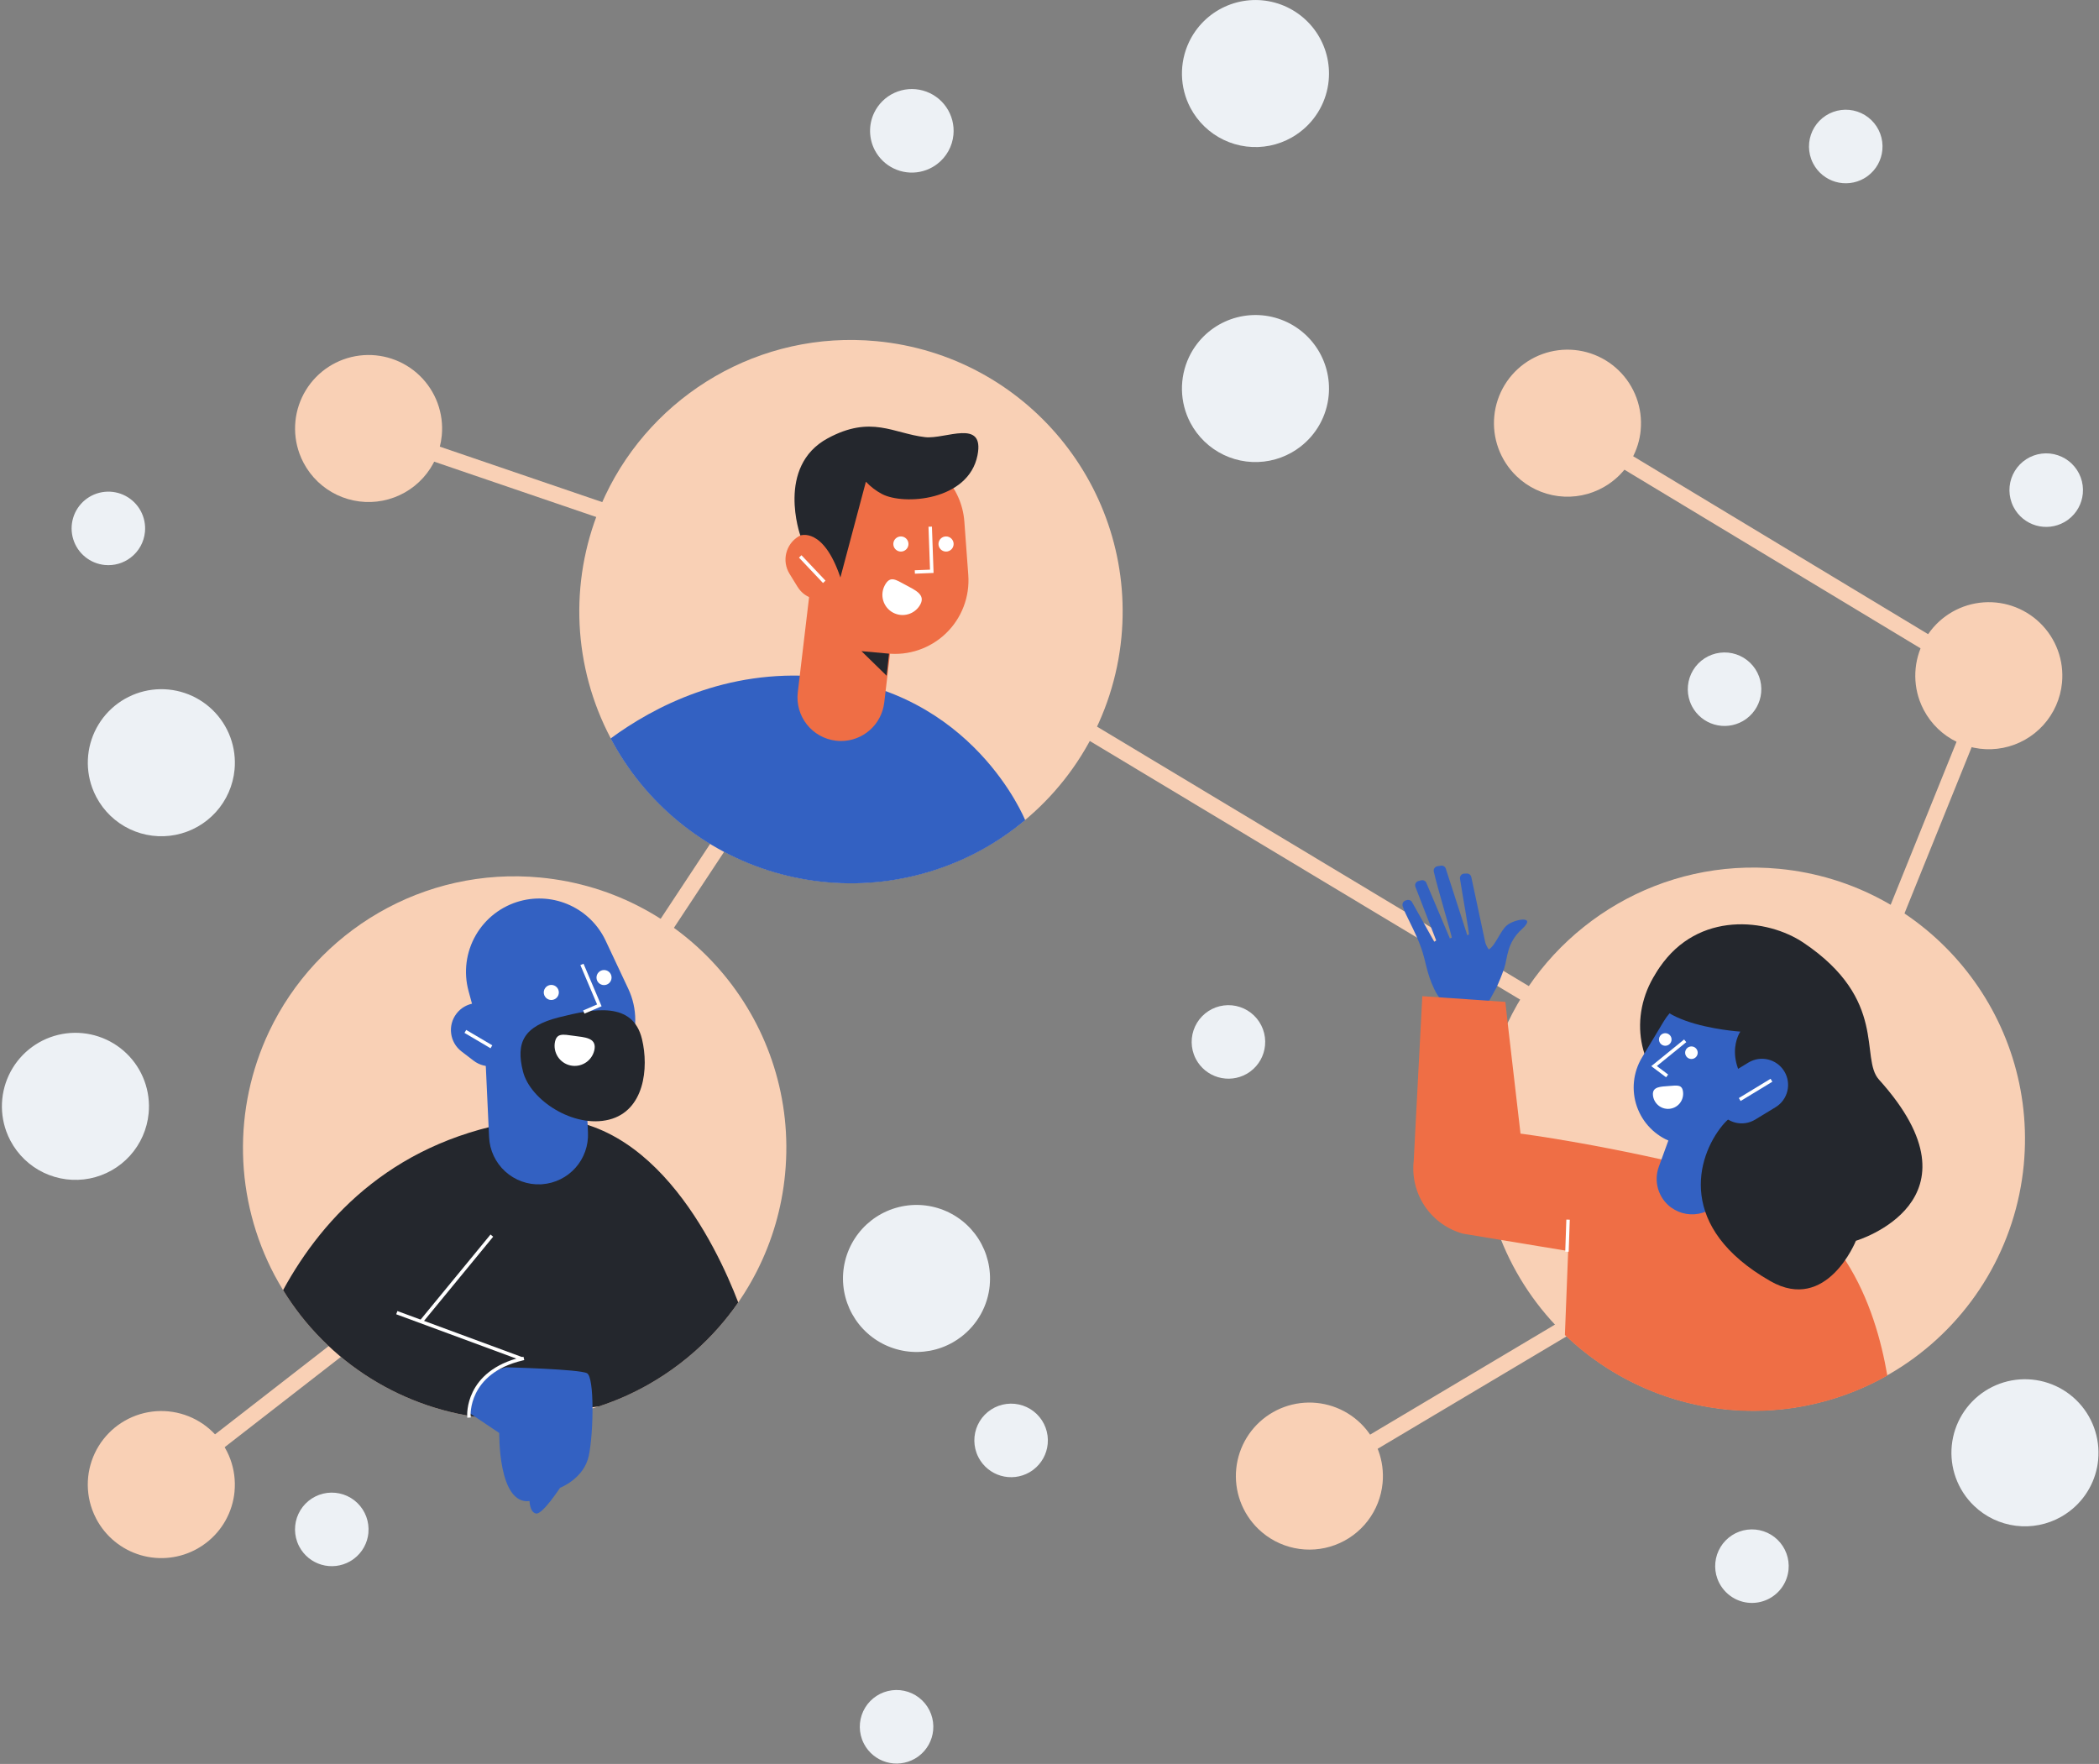 <?xml version="1.0" encoding="UTF-8"?>
<svg width="733px" height="616px" viewBox="0 0 733 616" version="1.1" xmlns="http://www.w3.org/2000/svg" xmlns:xlink="http://www.w3.org/1999/xlink">
    <rect x="0" y="0" width="733" height="616" fill="#808080" stroke="none"/>
    <title>CC89B258-DA30-489D-A6BD-1FC80491F75C</title>
    <g id="Page-1" stroke="none" stroke-width="1" fill="none" fill-rule="evenodd">
        <g id="login-page" transform="translate(3, -142)">
            <g id="6" transform="translate(-3, 142)">
                <path d="M81.908,268.792 C81.384,274.294 79.098,279.48 75.391,283.579 C71.683,287.678 66.752,290.472 61.33,291.544 C55.908,292.617 50.285,291.911 45.296,289.532 C40.308,287.153 36.22,283.228 33.64,278.34 C33.086,277.29 32.603,276.204 32.196,275.088 C30.886,271.467 30.407,267.597 30.795,263.766 C31.182,259.935 32.427,256.24 34.436,252.954 C36.445,249.669 39.167,246.878 42.401,244.787 C45.635,242.696 49.297,241.359 53.118,240.875 C56.938,240.391 60.818,240.773 64.471,241.992 C68.124,243.21 71.456,245.235 74.221,247.916 C76.986,250.596 79.112,253.864 80.442,257.478 C81.773,261.092 82.274,264.958 81.908,268.792 L81.908,268.792 Z" id="Path" fill="#EDF1F5" fill-rule="nonzero"></path>
                <path d="M51.908,388.792 C51.384,394.294 49.098,399.48 45.391,403.579 C41.683,407.678 36.752,410.472 31.33,411.544 C25.908,412.617 20.285,411.911 15.296,409.532 C10.308,407.153 6.22,403.228 3.64,398.34 C3.086,397.29 2.603,396.204 2.196,395.088 C0.886,391.467 0.407,387.597 0.795,383.766 C1.182,379.935 2.427,376.24 4.436,372.954 C6.445,369.669 9.167,366.878 12.401,364.787 C15.635,362.696 19.297,361.359 23.118,360.875 C26.938,360.391 30.818,360.773 34.471,361.992 C38.124,363.21 41.456,365.235 44.221,367.916 C46.986,370.596 49.112,373.864 50.442,377.478 C51.773,381.092 52.274,384.958 51.908,388.792 L51.908,388.792 Z" id="Path" fill="#EDF1F5" fill-rule="nonzero"></path>
                <path d="M345.628,448.892 C345.295,452.417 344.234,455.834 342.513,458.929 C340.792,462.023 338.447,464.726 335.628,466.868 C334.704,467.572 333.734,468.214 332.724,468.788 C327.724,471.624 321.917,472.7 316.233,471.844 C310.548,470.988 305.316,468.25 301.373,464.067 C297.43,459.884 295.004,454.5 294.485,448.775 C293.966,443.05 295.382,437.316 298.508,432.492 C301.634,427.668 306.288,424.033 311.726,422.168 C317.163,420.303 323.069,420.316 328.498,422.206 C333.926,424.096 338.564,427.753 341.668,432.591 C344.771,437.43 346.162,443.17 345.616,448.892 L345.628,448.892 Z" id="Path" fill="#EDF1F5" fill-rule="nonzero"></path>
                <path d="M441.768,365.076 C441.604,366.838 441.076,368.548 440.216,370.096 C439.356,371.643 438.184,372.996 436.776,374.068 C436.312,374.418 435.828,374.738 435.324,375.028 C433.828,375.874 432.176,376.411 430.472,376.608 C428.764,376.805 427.036,376.658 425.384,376.175 C423.736,375.693 422.2,374.884 420.868,373.798 C419.537,372.712 418.436,371.37 417.632,369.852 C417.356,369.326 417.115,368.782 416.912,368.224 C416.257,366.414 416.018,364.479 416.211,362.563 C416.405,360.647 417.027,358.8 418.032,357.157 C419.036,355.514 420.398,354.119 422.014,353.073 C423.631,352.028 425.464,351.36 427.372,351.118 C429.284,350.876 431.224,351.066 433.048,351.676 C434.876,352.285 436.544,353.298 437.924,354.638 C439.308,355.978 440.368,357.612 441.036,359.419 C441.7,361.226 441.952,363.159 441.768,365.076 L441.768,365.076 Z" id="Path" fill="#EDF1F5" fill-rule="nonzero"></path>
                <path d="M128.66,535.304 C128.493,537.068 127.963,538.776 127.103,540.324 C126.243,541.872 125.072,543.224 123.664,544.296 C123.202,544.648 122.717,544.968 122.212,545.256 C120.716,546.104 119.065,546.648 117.356,546.844 C115.647,547.044 113.916,546.9 112.264,546.416 C110.613,545.932 109.076,545.124 107.743,544.036 C106.411,542.948 105.31,541.6 104.508,540.08 C104.229,539.556 103.988,539.012 103.788,538.452 C103.133,536.64 102.894,534.708 103.087,532.792 C103.281,530.876 103.903,529.028 104.908,527.384 C105.912,525.744 107.274,524.348 108.89,523.3 C110.507,522.256 112.338,521.588 114.249,521.344 C116.159,521.104 118.099,521.296 119.926,521.904 C121.752,522.512 123.418,523.524 124.8,524.864 C126.183,526.208 127.246,527.84 127.911,529.648 C128.576,531.452 128.827,533.388 128.644,535.304 L128.66,535.304 Z" id="Path" fill="#EDF1F5" fill-rule="nonzero"></path>
                <path d="M615.02,241.896 C614.856,243.658 614.324,245.366 613.464,246.913 C612.608,248.46 611.436,249.812 610.028,250.884 C609.564,251.235 609.08,251.556 608.576,251.844 C607.08,252.692 605.432,253.23 603.724,253.429 C602.016,253.628 600.288,253.481 598.636,253 C596.988,252.518 595.452,251.71 594.12,250.624 C592.788,249.537 591.688,248.195 590.884,246.676 C590.608,246.152 590.368,245.609 590.164,245.052 C589.508,243.242 589.268,241.307 589.464,239.391 C589.656,237.475 590.28,235.628 591.284,233.985 C592.288,232.342 593.648,230.947 595.268,229.901 C596.884,228.856 598.716,228.188 600.624,227.946 C602.536,227.704 604.476,227.894 606.3,228.504 C608.128,229.113 609.796,230.126 611.176,231.466 C612.56,232.806 613.62,234.44 614.288,236.247 C614.952,238.054 615.204,239.987 615.02,241.904 L615.02,241.896 Z" id="Path" fill="#EDF1F5" fill-rule="nonzero"></path>
                <path d="M727.344,172.384 C727.18,174.146 726.648,175.854 725.792,177.401 C724.932,178.948 723.76,180.3 722.352,181.372 C721.892,181.724 721.404,182.045 720.9,182.332 C719.404,183.18 717.756,183.72 716.048,183.918 C714.34,184.116 712.612,183.97 710.96,183.487 C709.312,183.004 707.776,182.195 706.444,181.108 C705.112,180.02 704.012,178.676 703.212,177.156 C702.932,176.633 702.692,176.09 702.492,175.532 C701.836,173.721 701.596,171.786 701.788,169.869 C701.98,167.953 702.604,166.104 703.608,164.46 C704.612,162.817 705.972,161.42 707.588,160.374 C709.208,159.328 711.04,158.659 712.948,158.417 C714.86,158.175 716.8,158.366 718.628,158.976 C720.456,159.586 722.124,160.599 723.504,161.94 C724.888,163.281 725.948,164.916 726.616,166.724 C727.28,168.532 727.528,170.467 727.344,172.384 L727.344,172.384 Z" id="Path" fill="#EDF1F5" fill-rule="nonzero"></path>
                <path d="M657.344,52.384 C657.18,54.146 656.648,55.854 655.792,57.401 C654.932,58.948 653.76,60.3 652.352,61.372 C651.892,61.724 651.404,62.045 650.9,62.332 C649.404,63.18 647.756,63.72 646.048,63.918 C644.34,64.116 642.612,63.97 640.96,63.487 C639.312,63.004 637.776,62.195 636.444,61.108 C635.112,60.02 634.012,58.676 633.212,57.156 C632.932,56.633 632.692,56.09 632.492,55.532 C631.836,53.721 631.596,51.786 631.788,49.869 C631.98,47.953 632.604,46.104 633.608,44.46 C634.612,42.817 635.972,41.42 637.588,40.374 C639.208,39.328 641.04,38.659 642.948,38.417 C644.86,38.175 646.8,38.366 648.628,38.976 C650.456,39.586 652.124,40.599 653.504,41.94 C654.888,43.281 655.948,44.916 656.616,46.724 C657.28,48.532 657.528,50.467 657.344,52.384 L657.344,52.384 Z" id="Path" fill="#EDF1F5" fill-rule="nonzero"></path>
                <path d="M50.62,185.744 C50.454,187.506 49.924,189.215 49.064,190.762 C48.204,192.309 47.033,193.661 45.624,194.732 C43.055,196.696 39.838,197.615 36.62,197.304 C34.093,197.062 31.694,196.077 29.727,194.472 C27.76,192.867 26.313,190.715 25.57,188.288 C24.826,185.861 24.818,183.268 25.548,180.836 C26.277,178.405 27.712,176.245 29.669,174.628 C31.627,173.012 34.019,172.012 36.545,171.756 C39.07,171.5 41.615,171.998 43.858,173.187 C46.1,174.377 47.94,176.205 49.143,178.44 C50.347,180.675 50.861,183.217 50.62,185.744 Z" id="Path" fill="#EDF1F5" fill-rule="nonzero"></path>
                <path d="M624.58,548.144 C624.38,550.244 623.664,552.264 622.496,554.024 C621.328,555.784 619.744,557.228 617.884,558.228 C616.024,559.228 613.948,559.756 611.836,559.764 C609.724,559.772 607.644,559.256 605.78,558.268 C603.512,557.056 601.656,555.192 600.452,552.92 C600.176,552.396 599.932,551.852 599.728,551.292 C599.072,549.48 598.832,547.548 599.028,545.632 C599.22,543.716 599.844,541.868 600.848,540.224 C601.852,538.584 603.212,537.188 604.832,536.14 C606.448,535.096 608.28,534.428 610.188,534.184 C612.1,533.944 614.04,534.136 615.864,534.744 C617.692,535.352 619.36,536.364 620.74,537.704 C622.124,539.048 623.184,540.68 623.852,542.488 C624.516,544.292 624.768,546.228 624.584,548.144 L624.58,548.144 Z" id="Path" fill="#EDF1F5" fill-rule="nonzero"></path>
                <path d="M365.872,504.24 C365.706,506.002 365.177,507.71 364.318,509.257 C363.459,510.804 362.288,512.156 360.88,513.228 C360.418,513.58 359.933,513.9 359.428,514.188 C357.933,515.036 356.283,515.576 354.576,515.772 C352.868,515.972 351.138,515.824 349.489,515.344 C347.839,514.86 346.303,514.052 344.972,512.964 C343.641,511.876 342.542,510.532 341.74,509.012 C341.462,508.488 341.221,507.946 341.02,507.388 C340.364,505.577 340.123,503.642 340.316,501.725 C340.508,499.809 341.13,497.96 342.134,496.316 C343.138,494.673 344.5,493.276 346.117,492.23 C347.734,491.184 349.566,490.515 351.478,490.273 C353.388,490.031 355.329,490.222 357.156,490.832 C358.984,491.442 360.65,492.455 362.032,493.796 C363.415,495.137 364.478,496.772 365.142,498.58 C365.807,500.388 366.056,502.323 365.872,504.24 L365.872,504.24 Z" id="Path" fill="#EDF1F5" fill-rule="nonzero"></path>
                <path d="M325.872,604.24 C325.706,606.002 325.177,607.71 324.318,609.257 C323.459,610.804 322.288,612.156 320.88,613.228 C320.418,613.58 319.933,613.9 319.428,614.188 C317.933,615.036 316.283,615.576 314.576,615.772 C312.868,615.972 311.138,615.824 309.489,615.344 C307.839,614.86 306.303,614.052 304.972,612.964 C303.641,611.876 302.542,610.532 301.74,609.012 C301.462,608.488 301.221,607.946 301.02,607.388 C300.364,605.577 300.123,603.642 300.316,601.725 C300.508,599.809 301.13,597.96 302.134,596.316 C303.138,594.673 304.5,593.276 306.117,592.23 C307.734,591.184 309.566,590.515 311.478,590.273 C313.388,590.031 315.329,590.222 317.156,590.832 C318.984,591.442 320.65,592.455 322.032,593.796 C323.415,595.137 324.478,596.772 325.142,598.58 C325.807,600.388 326.056,602.323 325.872,604.24 L325.872,604.24 Z" id="Path" fill="#EDF1F5" fill-rule="nonzero"></path>
                <path d="M732.716,509.768 C732.384,513.292 731.324,516.712 729.6,519.804 C727.88,522.9 725.536,525.604 722.716,527.744 C721.792,528.448 720.82,529.092 719.812,529.668 C715,532.404 709.432,533.508 703.94,532.816 C698.444,532.124 693.324,529.676 689.34,525.832 C686.504,523.104 684.332,519.764 682.992,516.064 C681.68,512.444 681.204,508.573 681.592,504.742 C681.98,500.911 683.224,497.216 685.232,493.93 C687.24,490.645 689.964,487.854 693.196,485.763 C696.432,483.672 700.092,482.335 703.912,481.851 C707.732,481.367 711.616,481.749 715.268,482.968 C718.92,484.186 722.252,486.211 725.016,488.892 C727.78,491.572 729.908,494.84 731.24,498.454 C732.568,502.068 733.068,505.934 732.704,509.768 L732.716,509.768 Z" id="Path" fill="#EDF1F5" fill-rule="nonzero"></path>
                <path d="M463.992,138.116 C463.66,141.641 462.6,145.058 460.876,148.153 C459.156,151.247 456.812,153.95 453.992,156.092 C453.068,156.798 452.1,157.44 451.088,158.012 C446.276,160.746 440.708,161.851 435.216,161.16 C429.724,160.47 424.602,158.021 420.616,154.18 C418.646,152.281 416.99,150.082 415.708,147.664 C413.849,144.132 412.838,140.217 412.755,136.227 C412.672,132.237 413.518,128.282 415.228,124.676 C417.818,119.221 422.247,114.853 427.736,112.339 C433.228,109.825 439.428,109.327 445.252,110.931 C451.072,112.536 456.14,116.141 459.568,121.112 C462.996,126.084 464.564,132.104 463.992,138.116 L463.992,138.116 Z" id="Path" fill="#EDF1F5" fill-rule="nonzero"></path>
                <path d="M332.954,47.066 C332.766,49.069 332.163,51.011 331.184,52.769 C330.206,54.527 328.875,56.064 327.272,57.281 C326.747,57.682 326.197,58.047 325.622,58.372 C322.888,59.925 319.724,60.553 316.603,60.16 C313.482,59.768 310.572,58.377 308.307,56.194 C307.187,55.115 306.246,53.865 305.518,52.492 C304.462,50.485 303.887,48.26 303.84,45.993 C303.792,43.725 304.274,41.478 305.245,39.429 C306.717,36.329 309.233,33.847 312.353,32.419 C315.473,30.99 318.996,30.707 322.306,31.619 C325.613,32.531 328.493,34.579 330.441,37.404 C332.388,40.229 333.279,43.65 332.954,47.066 L332.954,47.066 Z" id="Path" fill="#EDF1F5" fill-rule="nonzero"></path>
                <path d="M463.992,28.116 C463.66,31.641 462.6,35.058 460.876,38.153 C459.156,41.247 456.812,43.95 453.992,46.092 C453.068,46.798 452.1,47.44 451.088,48.012 C446.276,50.746 440.708,51.851 435.216,51.16 C429.724,50.47 424.602,48.021 420.616,44.18 C418.646,42.281 416.99,40.082 415.708,37.664 C413.849,34.132 412.838,30.217 412.755,26.227 C412.672,22.237 413.518,18.282 415.228,14.676 C417.818,9.221 422.247,4.853 427.736,2.339 C433.228,-0.175 439.428,-0.673 445.252,0.931 C451.072,2.536 456.14,6.141 459.568,11.112 C462.996,16.084 464.564,22.104 463.992,28.116 L463.992,28.116 Z" id="Path" fill="#EDF1F5" fill-rule="nonzero"></path>
                <line x1="60.908" y1="515.46" x2="139.676" y2="454.276" id="Path" stroke="#F9D0B5" stroke-width="5.6"></line>
                <line x1="360.724" y1="243.568" x2="547.396" y2="355.756" id="Path" stroke="#F9D0B5" stroke-width="5.6"></line>
                <line x1="466.076" y1="511.616" x2="592.864" y2="436.152" id="Path" stroke="#F9D0B5" stroke-width="5.6"></line>
                <line x1="254.876" y1="289.352" x2="219.432" y2="343.016" id="Path" stroke="#F9D0B5" stroke-width="5.6"></line>
                <line x1="692.524" y1="243.568" x2="657.084" y2="331.26" id="Path" stroke="#F9D0B5" stroke-width="5.6"></line>
                <line x1="554.692" y1="153.168" x2="690.572" y2="235.136" id="Path" stroke="#F9D0B5" stroke-width="5.6"></line>
                <line x1="124.416" y1="148.972" x2="254.384" y2="193.356" id="Path" stroke="#F9D0B5" stroke-width="5.6"></line>
                <path d="M274.168,409.912 C271.92,433.75 260.719,455.849 242.824,471.756 C241.026,473.356 239.172,474.884 237.26,476.34 C233.847,478.944 230.263,481.314 226.532,483.436 C209.802,492.957 190.56,497.136 171.388,495.412 L170.712,495.352 C156.081,493.957 141.974,489.182 129.504,481.403 C117.034,473.625 106.542,463.055 98.856,450.528 C97.789,448.784 96.772,447.004 95.804,445.188 C88.931,432.142 85.187,417.677 84.868,402.934 C84.55,388.192 87.665,373.578 93.968,360.248 C110.592,325.184 147.868,302.552 188.732,306.452 C240.908,311.428 279.148,357.752 274.168,409.912 Z" id="Path" fill="#F9D0B5" fill-rule="nonzero"></path>
                <path d="M81.908,520.852 C81.578,524.38 80.519,527.804 78.798,530.9 C77.076,534 74.73,536.708 71.908,538.852 C70.984,539.556 70.014,540.196 69.004,540.772 C66.014,542.468 62.714,543.544 59.299,543.94 C55.885,544.336 52.425,544.044 49.126,543.08 C45.827,542.112 42.755,540.496 40.093,538.32 C37.431,536.148 35.233,533.46 33.628,530.42 C33.073,529.372 32.59,528.284 32.184,527.168 C30.874,523.548 30.395,519.676 30.783,515.848 C31.17,512.016 32.415,508.32 34.424,505.034 C36.433,501.749 39.155,498.958 42.389,496.867 C45.623,494.776 49.285,493.439 53.106,492.955 C56.926,492.471 60.806,492.853 64.459,494.072 C68.112,495.29 71.444,497.315 74.209,499.996 C76.974,502.676 79.1,505.944 80.43,509.558 C81.761,513.172 82.262,517.04 81.896,520.872 L81.908,520.852 Z" id="Path" fill="#F9D0B5" fill-rule="nonzero"></path>
                <path d="M706.72,406.86 C705.392,420.635 701.064,433.953 694.04,445.879 C687.02,457.804 677.476,468.05 666.076,475.896 C654.676,483.743 641.696,489 628.048,491.3 C614.404,493.6 600.42,492.887 587.076,489.21 C573.736,485.533 561.36,478.982 550.816,470.016 C540.276,461.05 531.82,449.886 526.048,437.308 C520.28,424.729 517.328,411.04 517.406,397.201 C517.488,383.362 520.592,369.708 526.508,357.196 C543.132,322.132 580.408,299.5 621.272,303.4 C673.448,308.376 711.708,354.7 706.72,406.86 Z" id="Path" fill="#F9D0B5" fill-rule="nonzero"></path>
                <path d="M391.612,222.612 C390.286,236.39 385.962,249.712 378.942,261.642 C371.923,273.572 362.377,283.822 350.976,291.672 C339.575,299.522 326.595,304.782 312.945,307.083 C299.296,309.384 285.308,308.671 271.964,304.993 C258.619,301.315 246.241,294.762 235.697,285.793 C225.154,276.824 216.701,265.657 210.931,253.074 C205.161,240.492 202.214,226.8 202.296,212.958 C202.381,199.116 205.492,185.46 211.412,172.948 C228.036,137.876 265.308,115.252 306.176,119.152 C358.34,124.128 396.592,170.452 391.612,222.612 Z" id="Path" fill="#F9D0B5" fill-rule="nonzero"></path>
                <path d="M154.276,152.08 C153.751,157.582 151.465,162.767 147.757,166.866 C144.05,170.964 139.118,173.757 133.696,174.829 C128.275,175.901 122.652,175.195 117.664,172.816 C112.675,170.437 108.587,166.512 106.008,161.624 C105.452,160.575 104.971,159.488 104.568,158.372 C103.26,154.752 102.782,150.883 103.171,147.053 C103.56,143.223 104.804,139.53 106.814,136.246 C108.823,132.962 111.544,130.172 114.778,128.082 C118.01,125.992 121.672,124.656 125.491,124.173 C129.31,123.69 133.19,124.071 136.841,125.289 C140.493,126.508 143.824,128.532 146.588,131.211 C149.352,133.891 151.478,137.158 152.809,140.77 C154.14,144.382 154.641,148.248 154.276,152.08 L154.276,152.08 Z" id="Path" fill="#F9D0B5" fill-rule="nonzero"></path>
                <path d="M482.82,517.9 C482.364,522.708 480.56,527.292 477.62,531.12 C474.676,534.952 470.712,537.872 466.184,539.548 C461.652,541.228 456.744,541.592 452.016,540.604 C447.288,539.616 442.932,537.316 439.456,533.964 C436.624,531.236 434.452,527.896 433.112,524.196 C431.804,520.576 431.324,516.708 431.716,512.876 C432.104,509.048 433.348,505.354 435.356,502.07 C437.364,498.786 440.088,495.996 443.32,493.906 C446.552,491.816 450.212,490.48 454.032,489.996 C457.852,489.513 461.732,489.894 465.384,491.112 C469.036,492.33 472.364,494.353 475.128,497.032 C477.892,499.712 480.02,502.978 481.352,506.59 C482.684,510.204 483.184,514.068 482.82,517.9 L482.82,517.9 Z" id="Path" fill="#F9D0B5" fill-rule="nonzero"></path>
                <path d="M720.084,238.408 C719.56,243.91 717.272,249.096 713.568,253.195 C709.86,257.294 704.928,260.088 699.508,261.16 C694.084,262.233 688.46,261.527 683.472,259.148 C678.484,256.769 674.396,252.844 671.816,247.956 C671.26,246.906 670.78,245.82 670.372,244.704 C669.06,241.083 668.584,237.213 668.972,233.382 C669.36,229.551 670.604,225.856 672.612,222.57 C674.62,219.285 677.344,216.494 680.576,214.403 C683.812,212.312 687.472,210.975 691.292,210.491 C695.116,210.007 698.996,210.389 702.648,211.608 C706.3,212.826 709.632,214.851 712.396,217.532 C715.16,220.212 717.288,223.48 718.62,227.094 C719.948,230.708 720.448,234.574 720.084,238.408 L720.084,238.408 Z" id="Path" fill="#F9D0B5" fill-rule="nonzero"></path>
                <path d="M572.956,150.212 C572.624,153.737 571.564,157.154 569.84,160.248 C568.12,163.343 565.776,166.046 562.956,168.188 C562.032,168.894 561.064,169.536 560.052,170.108 C555.24,172.842 549.672,173.947 544.18,173.256 C538.688,172.566 533.564,170.117 529.58,166.276 C526.748,163.548 524.576,160.206 523.236,156.508 C521.928,152.888 521.452,149.019 521.84,145.189 C522.228,141.36 523.472,137.666 525.48,134.382 C527.488,131.098 530.212,128.308 533.444,126.218 C536.676,124.128 540.34,122.792 544.156,122.308 C547.976,121.825 551.856,122.206 555.508,123.424 C559.16,124.642 562.488,126.665 565.256,129.345 C568.02,132.024 570.144,135.29 571.476,138.902 C572.808,142.515 573.308,146.38 572.944,150.212 L572.956,150.212 Z" id="Path" fill="#F9D0B5" fill-rule="nonzero"></path>
                <path d="M520.108,349.372 L522.552,344.928 C523.58,342.71 524.492,340.44 525.288,338.128 C526.52,334.5 526.088,329.328 531.484,324.444 C536.88,319.56 528.9,320.908 526.204,323.16 C523.956,325.036 522.128,330.36 519.892,331.56 C519.38,330.837 518.976,330.045 518.692,329.208 L513.804,306.304 C513.732,305.937 513.532,305.608 513.24,305.377 C512.944,305.147 512.576,305.03 512.204,305.048 L511.308,305.076 C511.092,305.088 510.88,305.144 510.684,305.243 C510.492,305.341 510.32,305.479 510.184,305.647 C510.044,305.816 509.944,306.011 509.888,306.22 C509.828,306.43 509.816,306.649 509.848,306.864 C510.6,311.764 513.212,326.344 512.948,326.352 L512.408,326.608 L504.912,303.408 C504.808,303.042 504.572,302.727 504.252,302.523 C503.928,302.319 503.544,302.241 503.168,302.304 L501.968,302.504 C501.76,302.537 501.56,302.612 501.384,302.724 C501.204,302.837 501.052,302.984 500.932,303.158 C500.816,303.332 500.732,303.528 500.692,303.735 C500.652,303.942 500.656,304.154 500.7,304.36 C501.852,309.696 507.24,327.452 506.968,327.468 L506.308,327.692 L498.176,308.492 C498.064,308.11 497.808,307.785 497.46,307.586 C497.116,307.386 496.708,307.327 496.32,307.42 L495.364,307.656 C495.164,307.705 494.976,307.792 494.812,307.914 C494.648,308.035 494.508,308.188 494.4,308.363 C494.296,308.538 494.224,308.733 494.192,308.936 C494.16,309.138 494.172,309.345 494.22,309.544 L501.536,328.432 L500.864,328.856 L493.2,315.212 C493.052,314.861 492.78,314.576 492.436,314.411 C492.096,314.246 491.704,314.212 491.336,314.316 L490.88,314.452 C490.488,314.567 490.16,314.829 489.96,315.183 C489.76,315.537 489.704,315.955 489.808,316.348 C490.544,319.148 494.208,325.024 496.34,331.148 C498.008,335.892 498.124,339.692 500.876,345.436 C502.036,347.872 504.244,350.764 505.448,352.376" id="Path" fill="#3361C2" fill-rule="nonzero"></path>
                <path d="M659.084,480.384 C641.296,490.47 620.724,494.54 600.432,491.987 C580.144,489.434 561.22,480.395 546.484,466.216 L547.628,436.884 L510.908,430.82 C505.488,429.331 500.776,425.96 497.62,421.31 C494.464,416.66 493.068,411.038 493.684,405.452 L496.688,347.876 L525.7,349.876 L526.5,357.204 L530.984,395.876 C530.984,395.876 561.336,399.672 602.756,410.276 C643.076,420.6 654.952,456.404 659.084,480.384 Z" id="Path" fill="#EF6E45" fill-rule="nonzero"></path>
                <line x1="547.228" y1="436.512" x2="547.568" y2="426.516" id="Path" stroke="#FFFFFF" stroke-width="1.2" stroke-linecap="square"></line>
                <path d="M627.492,374.374 C638.612,360.197 637.028,340.39 623.952,330.135 C610.88,319.879 591.264,323.058 580.144,337.235 C569.024,351.412 570.608,371.218 583.684,381.474 C596.76,391.729 616.372,388.55 627.492,374.374 Z" id="Path" fill="#24272D" fill-rule="nonzero"></path>
                <path d="M583.656,421.74 C581.472,420.159 579.864,417.91 579.076,415.334 C578.284,412.757 578.356,409.993 579.276,407.46 L593.716,367.812 C594.208,366.204 595.024,364.712 596.112,363.429 C597.196,362.146 598.536,361.097 600.04,360.346 C601.548,359.596 603.188,359.16 604.868,359.064 C606.548,358.969 608.228,359.216 609.808,359.791 C611.392,360.366 612.836,361.256 614.064,362.408 C615.288,363.56 616.268,364.949 616.94,366.492 C617.612,368.034 617.964,369.696 617.972,371.378 C617.98,373.06 617.648,374.727 616.992,376.276 L602.548,415.928 C601.888,417.726 600.824,419.346 599.436,420.664 C598.048,421.981 596.372,422.958 594.544,423.52 C592.712,424.082 590.776,424.212 588.888,423.902 C587,423.591 585.208,422.847 583.656,421.728 L583.656,421.74 Z" id="Path" fill="#3361C2" fill-rule="nonzero"></path>
                <path d="M586.108,399.632 L583.708,398.74 C580.916,397.704 578.388,396.066 576.304,393.941 C574.216,391.817 572.628,389.259 571.64,386.45 C570.656,383.64 570.304,380.648 570.608,377.687 C570.912,374.726 571.864,371.868 573.396,369.316 L580.996,356.676 C583.448,352.594 587.26,349.506 591.764,347.956 C596.264,346.405 601.168,346.49 605.616,348.196 L605.616,348.196 C610.632,350.121 614.676,353.96 616.864,358.868 C619.048,363.776 619.196,369.352 617.272,374.368 L612.072,387.9 C610.16,392.88 606.364,396.906 601.5,399.102 C596.64,401.299 591.108,401.489 586.108,399.632 Z" id="Path" fill="#3361C2" fill-rule="nonzero"></path>
                <polyline id="Path" stroke="#FFFFFF" stroke-width="1.2" stroke-linecap="square" points="588.024 363.848 577.62 372.296 581.704 375.364"></polyline>
                <path d="M590.668,369.816 C591.88,369.816 592.864,368.833 592.864,367.62 C592.864,366.407 591.88,365.424 590.668,365.424 C589.456,365.424 588.472,366.407 588.472,367.62 C588.472,368.833 589.456,369.816 590.668,369.816 Z" id="Path" fill="#FFFFFF" fill-rule="nonzero"></path>
                <path d="M581.536,365.196 C582.748,365.196 583.732,364.213 583.732,363 C583.732,361.787 582.748,360.804 581.536,360.804 C580.324,360.804 579.34,361.787 579.34,363 C579.34,364.213 580.324,365.196 581.536,365.196 Z" id="Path" fill="#FFFFFF" fill-rule="nonzero"></path>
                <path d="M648.108,433.3 C648.108,433.3 637.98,458.656 618.252,447.392 C585.592,428.74 592.3,404.212 601.508,392.992 C605.176,388.524 610.308,386.544 615.664,384.92 C600.092,371.188 607.748,360.252 607.748,360.252 C607.748,360.252 566.1,357.576 579.568,337.82 C593.036,318.064 617.092,320.652 629.844,329.232 C659.484,349.184 649.396,369.52 656.16,377.008 C694.508,419.5 648.108,433.3 648.108,433.3 Z" id="Path" fill="#24272D" fill-rule="nonzero"></path>
                <path d="M620.04,386.66 C624.348,384.042 625.716,378.429 623.096,374.123 C620.48,369.818 614.868,368.45 610.56,371.067 L603.472,375.377 C599.168,377.995 597.8,383.608 600.416,387.914 C603.036,392.219 608.648,393.587 612.952,390.97 L620.04,386.66 Z" id="Path" fill="#3361C2" fill-rule="nonzero"></path>
                <line x1="618.104" y1="377.552" x2="608.048" y2="383.66" id="Path" stroke="#FFFFFF" stroke-width="1.2" stroke-linecap="square"></line>
                <path d="M587.764,381.552 C587.868,382.95 587.416,384.332 586.504,385.396 C585.588,386.459 584.292,387.116 582.892,387.222 C581.496,387.328 580.112,386.875 579.052,385.961 C577.988,385.048 577.328,383.75 577.224,382.352 C577,379.44 579.948,379.468 582.856,379.244 C585.764,379.02 587.54,378.64 587.764,381.552 Z" id="Path" fill="#FFFFFF" fill-rule="nonzero"></path>
                <path d="M358,286.404 L354.704,289.04 C351.291,291.644 347.707,294.014 343.976,296.136 C332.925,302.399 320.73,306.38 308.112,307.844 C295.494,309.307 282.711,308.223 270.52,304.655 C258.329,301.087 246.978,295.108 237.14,287.073 C227.303,279.038 219.178,269.109 213.248,257.876 C228.312,246.804 253.532,233.576 285.792,236.276 C339.752,240.816 358,286.404 358,286.404 Z" id="Path" fill="#3361C2" fill-rule="nonzero"></path>
                <path d="M293.708,258.768 C293.101,258.77 292.494,258.734 291.892,258.66 C287.889,258.183 284.24,256.136 281.747,252.969 C279.253,249.802 278.12,245.775 278.596,241.772 L285.796,181.208 C286.273,177.205 288.321,173.555 291.49,171.062 C293.058,169.828 294.855,168.914 296.776,168.374 C298.698,167.834 300.708,167.678 302.69,167.914 C304.672,168.15 306.588,168.775 308.329,169.752 C310.07,170.729 311.601,172.039 312.836,173.608 C314.07,175.176 314.984,176.973 315.524,178.895 C316.064,180.816 316.22,182.826 315.984,184.808 L308.784,245.372 C308.343,249.062 306.566,252.462 303.788,254.93 C301.01,257.399 297.424,258.764 293.708,258.768 L293.708,258.768 Z" id="Path" fill="#EF6E45" fill-rule="nonzero"></path>
                <path d="M306.432,227.828 L309.656,228.188 C313.405,228.611 317.201,228.202 320.774,226.991 C324.347,225.78 327.61,223.796 330.329,221.18 C333.048,218.565 335.158,215.383 336.507,211.859 C337.856,208.336 338.412,204.559 338.136,200.796 L336.768,182.156 C336.326,176.136 333.777,170.464 329.568,166.136 C325.36,161.809 319.761,159.102 313.756,158.492 L313.756,158.492 C306.981,157.805 300.211,159.837 294.934,164.141 C289.658,168.446 286.308,174.67 285.62,181.444 L283.764,199.72 C283.081,206.446 285.078,213.17 289.322,218.432 C293.566,223.694 299.714,227.07 306.432,227.828 Z" id="Path" fill="#EF6E45" fill-rule="nonzero"></path>
                <path d="M291.498,208.016 L291.501,208.013 C295.942,205.282 297.327,199.467 294.595,195.026 L291.788,190.465 C289.056,186.024 283.242,184.639 278.802,187.371 L278.798,187.373 C274.358,190.105 272.972,195.919 275.704,200.36 L278.511,204.922 C281.243,209.362 287.057,210.747 291.498,208.016 Z" id="Path" fill="#EF6E45" fill-rule="nonzero"></path>
                <line x1="279.864" y1="194.748" x2="287.432" y2="202.748" id="Path" stroke="#FFFFFF" stroke-width="1.2" stroke-linecap="square"></line>
                <polyline id="Path" stroke="#FFFFFF" stroke-width="1.2" stroke-linecap="square" points="324.864 184.524 325.396 199.504 320.068 199.72"></polyline>
                <path d="M308.992,204.372 C308.552,205.186 308.276,206.079 308.18,207 C308.085,207.921 308.172,208.851 308.436,209.738 C308.7,210.626 309.137,211.452 309.721,212.17 C310.304,212.889 311.024,213.486 311.838,213.926 C312.652,214.366 313.545,214.642 314.466,214.738 C315.387,214.833 316.317,214.746 317.204,214.482 C318.092,214.218 318.918,213.781 319.636,213.197 C320.355,212.614 320.952,211.894 321.392,211.08 C323.244,207.652 319.64,206.088 316.192,204.236 C312.744,202.384 310.844,200.948 308.992,204.372 Z" id="Path" fill="#FFFFFF" fill-rule="nonzero"></path>
                <path d="M293.48,201.664 L300.68,174.62 L302.388,168.22 C303.993,169.94 305.872,171.382 307.948,172.488 C315.484,176.544 338.204,174.928 341.352,158.996 C343.92,146.004 330.124,153.472 323.06,152.66 C311.96,151.38 304.26,144.848 289.06,153.06 C270.88,162.896 279.492,187.008 279.492,187.008 C279.492,187.008 287.492,183.876 293.48,201.664 Z" id="Path" fill="#24272D" fill-rule="nonzero"></path>
                <polygon id="Path" fill="#24272D" fill-rule="nonzero" points="310.46 228.268 300.832 227.392 309.624 235.972"></polygon>
                <path d="M314.604,192.616 C316.064,192.616 317.248,191.432 317.248,189.972 C317.248,188.512 316.064,187.328 314.604,187.328 C313.144,187.328 311.96,188.512 311.96,189.972 C311.96,191.432 313.144,192.616 314.604,192.616 Z" id="Path" fill="#FFFFFF" fill-rule="nonzero"></path>
                <path d="M330.376,192.616 C331.836,192.616 333.02,191.432 333.02,189.972 C333.02,188.512 331.836,187.328 330.376,187.328 C328.916,187.328 327.732,188.512 327.732,189.972 C327.732,191.432 328.916,192.616 330.376,192.616 Z" id="Path" fill="#FFFFFF" fill-rule="nonzero"></path>
                <path d="M257.804,454.828 C253.5,461.045 248.471,466.728 242.824,471.756 C241.026,473.356 239.172,474.884 237.26,476.34 C233.847,478.944 230.263,481.314 226.532,483.436 C220.969,486.601 215.099,489.193 209.012,491.172 L171.388,495.412 L170.712,495.352 C156.081,493.957 141.974,489.182 129.504,481.403 C117.034,473.624 106.542,463.055 98.856,450.528 C113.076,424.452 138.48,397.6 183.584,391.116 C226.584,384.936 250.216,435.036 257.804,454.828 Z" id="Path" fill="#24272D" fill-rule="nonzero"></path>
                <path d="M189.336,413.548 L188.856,413.58 C184.277,413.79 179.802,412.172 176.416,409.083 C173.029,405.994 171.008,401.687 170.796,397.108 L167.996,336.372 C167.891,334.105 168.233,331.839 169.004,329.704 C169.775,327.569 170.958,325.606 172.487,323.929 C175.575,320.541 179.883,318.518 184.462,318.306 C189.041,318.094 193.517,319.71 196.905,322.798 C200.293,325.886 202.316,330.193 202.528,334.772 L205.328,395.504 C205.538,400.002 203.984,404.405 200.998,407.775 C198.011,411.145 193.827,413.216 189.336,413.548 L189.336,413.548 Z" id="Path" fill="#3361C2" fill-rule="nonzero"></path>
                <path d="M199.564,381.788 L202.696,380.988 C206.335,380.041 209.72,378.304 212.612,375.9 C215.504,373.496 217.83,370.485 219.426,367.08 C221.023,363.676 221.849,359.961 221.847,356.201 C221.846,352.441 221.015,348.727 219.416,345.324 L211.484,328.464 C208.921,323.022 204.523,318.655 199.062,316.132 C193.601,313.608 187.426,313.089 181.62,314.664 L181.62,314.664 C175.069,316.443 169.493,320.75 166.118,326.639 C162.742,332.528 161.844,339.517 163.62,346.068 L168.42,363.74 C170.191,370.242 174.454,375.783 180.284,379.162 C186.115,382.541 193.042,383.484 199.564,381.788 L199.564,381.788 Z" id="Path" fill="#3361C2" fill-rule="nonzero"></path>
                <path d="M165.402,370.417 C169.532,373.575 175.439,372.788 178.596,368.659 C181.754,364.53 180.967,358.623 176.838,355.465 L172.6,352.223 C168.471,349.065 162.564,349.852 159.406,353.981 C156.248,358.11 157.035,364.017 161.164,367.175 L165.402,370.417 Z" id="Path" fill="#3361C2" fill-rule="nonzero"></path>
                <path d="M224.192,362.868 C226.632,373.008 224.992,387.88 212.712,390.988 C200.432,394.096 185.188,384.276 182.628,374.156 C180.068,364.036 182.872,358.384 195.16,355.272 C207.448,352.16 221.004,349.64 224.192,362.868 Z" id="Path" fill="#24272D" fill-rule="nonzero"></path>
                <line x1="163.024" y1="360.488" x2="171.092" y2="365.248" id="Path" stroke="#FFFFFF" stroke-width="1.2" stroke-linecap="square"></line>
                <path d="M193.708,364.432 C193.506,366.261 194.03,368.096 195.167,369.543 C196.304,370.99 197.963,371.934 199.788,372.171 C201.612,372.408 203.457,371.92 204.926,370.812 C206.395,369.704 207.371,368.064 207.644,366.244 C208.144,362.396 204.228,362.244 200.38,361.724 C196.532,361.204 194.208,360.584 193.708,364.432 Z" id="Path" fill="#FFFFFF" fill-rule="nonzero"></path>
                <polygon id="Path" fill="#24272D" fill-rule="nonzero" points="204.44 380.352 194.828 381.064 204.876 388.064"></polygon>
                <path d="M192.524,349.208 C193.978,349.208 195.156,348.03 195.156,346.576 C195.156,345.122 193.978,343.944 192.524,343.944 C191.07,343.944 189.892,345.122 189.892,346.576 C189.892,348.03 191.07,349.208 192.524,349.208 Z" id="Path" fill="#FFFFFF" fill-rule="nonzero"></path>
                <path d="M210.936,344.008 C212.39,344.008 213.568,342.83 213.568,341.376 C213.568,339.922 212.39,338.744 210.936,338.744 C209.482,338.744 208.304,339.922 208.304,341.376 C208.304,342.83 209.482,344.008 210.936,344.008 Z" id="Path" fill="#FFFFFF" fill-rule="nonzero"></path>
                <path d="M163.824,493.364 L174.352,500.424 C174.352,500.424 173.884,525.536 184.928,524.196 C184.928,524.196 184.972,528.164 187.216,528.544 C189.46,528.924 195.576,519.556 195.576,519.556 C195.576,519.556 203.976,516.388 205.636,508.276 C207.296,500.164 207.6,481.004 205.008,479.56 C202.416,478.116 176.844,477.484 176.844,477.484 C176.844,477.484 166.228,478.772 163.824,493.364 Z" id="Path" fill="#3361C2" fill-rule="nonzero"></path>
                <line x1="181.584" y1="474.276" x2="139.132" y2="458.604" id="Path" stroke="#FFFFFF" stroke-width="1.2" stroke-linecap="square"></line>
                <line x1="147.56" y1="460.948" x2="171.38" y2="431.956" id="Path" stroke="#FFFFFF" stroke-width="1.2" stroke-linecap="square"></line>
                <path d="M163.76,494.452 C163.76,494.452 162.652,479.208 182.356,474.512" id="Path" stroke="#FFFFFF" stroke-width="1.2" stroke-linecap="square"></path>
                <polyline id="Path" stroke="#FFFFFF" stroke-width="1.2" stroke-linecap="square" points="203.46 337.336 209.3 351.084 204.42 353.188"></polyline>
            </g>
        </g>
    </g>
</svg>